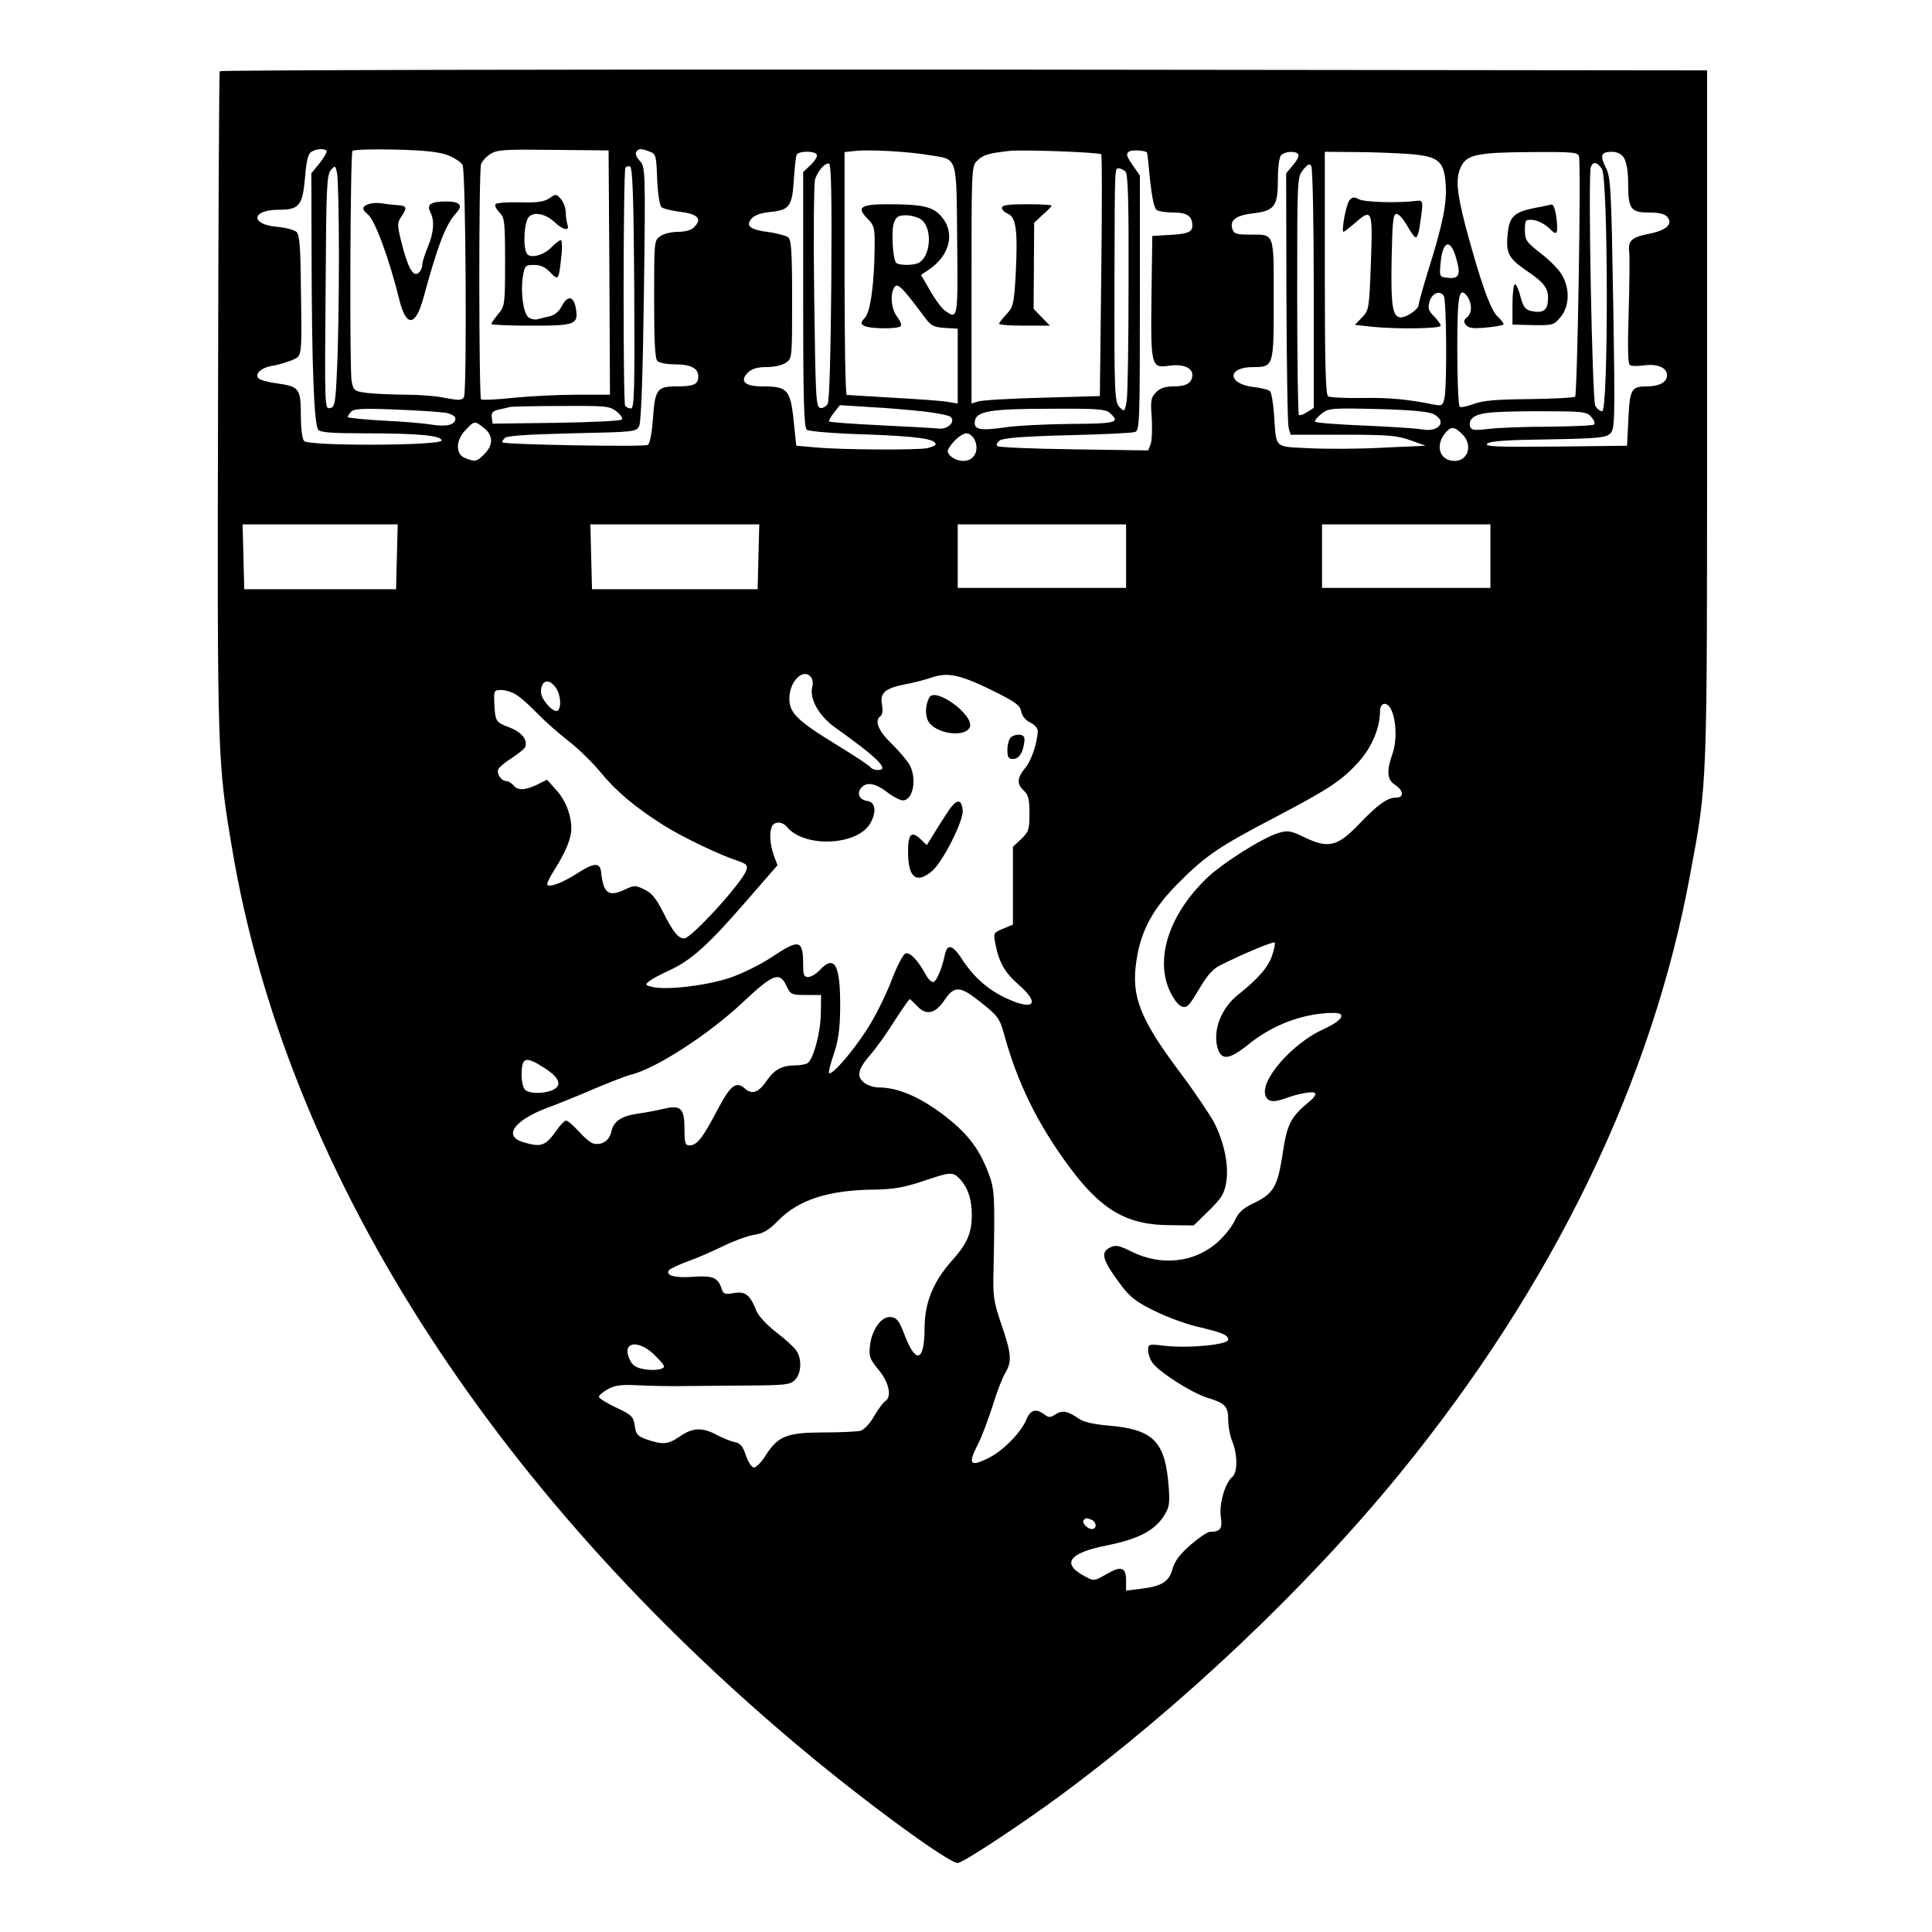 <?xml version="1.0" standalone="no"?>
<!DOCTYPE svg PUBLIC "-//W3C//DTD SVG 20010904//EN"
 "http://www.w3.org/TR/2001/REC-SVG-20010904/DTD/svg10.dtd">
<svg version="1.0" xmlns="http://www.w3.org/2000/svg"
 width="700pt" height="700pt" viewBox="0 0 700 700"
 preserveAspectRatio="xMidYMid meet">
<g transform="translate(0,700) scale(0.1,-0.1)"
fill="#000000" stroke="none">
<path d="M796 6742 c-2 -4 -5 -545 -6 -1202 -3 -1285 -2 -1300 51 -1615 194
-1157 930 -2317 2074 -3270 228 -190 522 -405 555 -405 18 0 223 135 370 243
444 328 896 757 1231 1167 558 684 915 1422 1053 2173 63 340 61 294 61 1662
l0 1250 -2692 3 c-1480 1 -2694 -2 -2697 -6z m387 -288 c3 -4 -8 -23 -24 -44
l-31 -38 1 -324 c1 -375 9 -588 24 -605 7 -10 53 -13 167 -13 195 0 280 -8
280 -26 0 -19 -479 -21 -498 -2 -7 7 -12 44 -12 94 0 96 -6 104 -87 115 -31 4
-60 12 -66 18 -16 16 10 40 52 46 20 3 51 13 69 20 37 17 36 2 32 275 -1 132
-5 178 -15 189 -8 8 -39 16 -69 19 -100 8 -97 62 4 62 74 0 86 15 95 115 5 63
11 87 23 95 19 11 46 13 55 4z m444 -18 c23 -10 45 -25 49 -34 12 -25 16 -824
5 -841 -8 -12 -19 -12 -67 -3 -31 7 -96 12 -143 12 -47 0 -109 3 -138 6 -49 6
-52 8 -59 43 -8 40 -5 821 3 834 3 5 74 7 157 5 114 -3 161 -9 193 -22z m581
-423 l2 -443 -117 0 c-64 0 -168 -5 -230 -11 -62 -7 -116 -9 -120 -6 -8 9 -9
827 0 852 4 11 19 28 34 37 24 16 54 17 228 15 l200 -2 3 -442z m145 438 c24
-9 25 -15 28 -100 2 -49 9 -95 15 -101 6 -6 35 -13 65 -17 68 -8 85 -26 53
-57 -9 -10 -33 -16 -57 -16 -24 0 -53 -7 -65 -16 -22 -15 -22 -19 -22 -228 0
-151 3 -215 12 -224 7 -7 34 -12 61 -12 60 0 87 -14 87 -44 0 -29 -16 -36 -79
-36 -70 0 -78 -11 -85 -115 -4 -53 -11 -92 -19 -97 -11 -8 -517 1 -526 9 -3 2
1 9 8 16 8 8 79 13 244 17 228 5 232 5 243 27 7 16 13 175 17 480 6 452 5 458
-15 480 -11 12 -17 26 -13 32 8 13 17 14 48 2z m1014 -13 c104 -17 98 3 101
-307 3 -289 3 -290 -45 -256 -11 8 -35 40 -53 72 l-33 57 24 16 c84 54 103
143 43 203 -29 29 -68 37 -187 37 -100 0 -115 -11 -73 -53 23 -23 26 -34 25
-99 -1 -135 -15 -237 -35 -259 -16 -17 -16 -22 -4 -29 19 -12 127 -13 134 -1
3 5 -3 20 -14 34 -21 27 -26 82 -9 107 11 16 30 -3 102 -100 30 -41 37 -45 80
-48 l47 -3 0 -136 0 -135 -37 6 c-21 4 -110 10 -198 15 -88 5 -163 10 -167 10
-5 1 -8 199 -8 440 l0 440 38 4 c49 6 192 -2 269 -15z m623 3 c3 -3 3 -202 0
-441 l-5 -435 -210 -6 c-115 -3 -220 -9 -232 -14 l-23 -7 0 430 c0 430 0 431
22 451 20 20 41 26 113 34 45 6 329 -5 335 -12z m166 6 c1 -1 6 -46 11 -101 7
-63 15 -101 24 -107 8 -5 34 -9 60 -9 50 0 69 -13 69 -47 0 -25 -16 -31 -95
-35 l-50 -3 -3 -218 c-3 -255 -1 -262 64 -252 49 7 84 -7 84 -33 0 -29 -21
-42 -67 -42 -31 0 -49 -6 -64 -21 -19 -19 -21 -30 -16 -93 2 -39 1 -82 -4 -95
l-9 -23 -270 4 c-148 2 -273 7 -277 12 -4 4 0 13 9 20 13 9 85 15 245 19 126
3 236 8 246 12 16 7 17 38 17 468 l0 461 -27 39 c-22 32 -24 40 -12 48 11 7
60 4 65 -4z m-1196 -10 c0 -8 -11 -24 -25 -37 l-25 -23 0 -463 c0 -357 3 -464
13 -471 6 -6 104 -14 216 -17 185 -7 251 -16 251 -36 0 -4 -14 -10 -31 -14
-39 -7 -309 -6 -404 3 l-70 6 -7 67 c-13 138 -21 148 -117 148 -62 0 -82 19
-52 49 15 15 34 21 69 21 27 0 57 7 70 16 22 15 22 19 22 228 0 174 -3 216
-14 226 -8 6 -40 15 -71 19 -69 9 -85 23 -61 50 11 12 35 20 67 23 69 7 79 20
85 114 3 43 7 85 10 92 5 17 74 16 74 -1z m1744 4 c4 -5 -5 -23 -19 -39 l-25
-30 1 -448 c1 -247 4 -460 8 -474 l7 -25 189 0 c165 0 197 -3 245 -20 l55 -20
-155 -7 c-85 -5 -206 -5 -268 -2 -128 7 -117 -4 -126 123 -3 41 -9 78 -15 84
-5 5 -33 12 -61 15 -94 12 -94 72 0 72 75 0 75 1 75 247 0 244 4 233 -87 233
-49 0 -58 3 -63 21 -10 31 13 49 75 56 78 9 90 26 90 121 0 47 5 83 12 90 14
14 54 16 62 3z m403 1 c106 -9 125 -25 131 -110 5 -67 -11 -147 -63 -311 -19
-62 -35 -118 -35 -126 0 -15 -43 -45 -64 -45 -30 0 -37 38 -34 207 3 140 5
168 18 168 8 0 25 -19 38 -42 13 -24 27 -43 32 -43 5 0 12 21 15 48 13 87 12
87 -15 84 -60 -8 -187 -5 -206 6 -18 9 -24 9 -35 -4 -12 -15 -30 -114 -21
-114 2 0 20 14 39 30 65 57 67 52 60 -142 -6 -166 -7 -172 -32 -198 l-26 -27
62 -7 c93 -9 249 -7 249 4 0 5 -11 20 -24 34 -20 19 -23 29 -17 52 8 31 38 44
52 22 10 -15 12 -320 3 -368 -6 -30 -9 -31 -38 -26 -94 19 -162 26 -262 24
-61 -1 -116 2 -122 6 -9 5 -12 120 -12 447 l0 439 113 -1 c61 0 149 -4 194 -7z
m614 -9 c8 -35 -6 -862 -14 -870 -5 -4 -79 -8 -165 -9 -119 -1 -167 -5 -201
-17 -24 -9 -47 -14 -52 -11 -5 3 -9 95 -9 204 0 203 6 236 37 195 17 -25 17
-60 -2 -75 -12 -10 -13 -16 -3 -28 9 -11 26 -13 71 -9 32 3 61 8 64 11 3 3 -6
15 -20 28 -27 25 -63 127 -117 328 -33 128 -37 177 -15 219 21 41 62 49 256
50 151 1 167 -1 170 -16z m163 -5 c9 -15 15 -48 15 -90 0 -95 9 -108 75 -108
37 0 58 -5 67 -16 21 -26 -2 -48 -66 -61 -65 -13 -77 -25 -72 -68 2 -16 1
-113 -2 -215 -4 -123 -3 -188 4 -192 5 -5 29 -5 51 -2 49 7 84 -8 84 -36 0
-24 -28 -40 -72 -40 -57 0 -63 -9 -68 -117 l-5 -98 -260 -3 c-209 -2 -257 0
-247 10 9 10 70 14 220 16 177 3 209 6 225 20 18 16 19 36 12 472 -7 420 -9
458 -27 493 -22 44 -17 57 22 57 20 0 35 -8 44 -22z m-2872 -448 c-2 -256 -7
-431 -13 -443 -6 -10 -18 -17 -27 -15 -16 3 -17 39 -22 403 -3 220 -1 411 3
425 11 32 37 62 51 57 8 -3 10 -132 8 -427z m1748 -26 l0 -432 -24 -15 c-13
-9 -26 -13 -30 -10 -3 4 -6 198 -6 433 0 421 0 428 21 454 17 21 24 25 30 14
5 -7 9 -207 9 -444z m1044 434 c23 -33 24 -878 1 -878 -8 0 -19 9 -25 20 -11
21 -27 838 -16 865 8 21 22 19 40 -7z m-4576 -318 c0 -151 -3 -336 -7 -410 -5
-117 -8 -135 -23 -138 -22 -4 -22 -19 -18 463 2 335 4 382 19 399 15 17 16 17
22 -10 4 -16 7 -153 7 -304z m1070 -113 c2 -377 0 -437 -12 -437 -8 0 -18 5
-21 10 -8 13 -7 849 1 862 3 5 11 7 17 5 9 -3 13 -120 15 -440z m1780 421 c9
-9 12 -111 11 -402 0 -215 -3 -409 -7 -430 -7 -38 -8 -39 -25 -22 -19 19 -20
48 -19 481 1 399 1 385 15 385 7 0 18 -5 25 -12z m-741 -173 c44 -31 35 -140
-12 -159 -24 -9 -73 -7 -79 3 -12 19 -17 118 -7 144 8 22 17 27 44 27 18 0 42
-7 54 -15z m1942 -152 c14 -52 5 -65 -39 -59 -23 3 -25 6 -21 47 7 92 39 99
60 12z m-3045 -544 c15 -12 24 -25 19 -29 -4 -5 -111 -10 -238 -12 l-230 -3
-3 22 c-3 17 3 24 25 29 15 3 33 7 38 9 6 2 89 4 186 4 165 1 178 0 203 -20z
m1116 0 c47 -6 89 -14 95 -20 17 -17 -10 -44 -41 -42 -16 2 -112 7 -212 12
-101 5 -186 11 -188 14 -2 2 5 16 17 31 l22 28 111 -7 c61 -3 149 -11 196 -16z
m-1732 -5 c17 -4 32 -12 32 -20 0 -23 -30 -31 -83 -23 -28 5 -109 12 -179 15
-71 4 -128 10 -128 13 0 4 6 13 13 20 9 10 45 12 162 7 83 -3 165 -9 183 -12z
m2404 -1 c38 -34 23 -38 -144 -39 -90 -1 -198 -6 -240 -13 -88 -12 -110 -8
-106 23 5 36 56 45 272 45 172 1 202 -1 218 -16z m1171 -3 c52 -25 22 -67 -40
-56 -21 4 -115 10 -210 14 -95 4 -175 10 -178 14 -3 3 7 16 22 28 27 21 34 22
203 18 118 -3 184 -9 203 -18z m572 -10 c10 -11 15 -23 11 -28 -4 -4 -78 -7
-164 -8 -87 0 -185 -4 -218 -8 -49 -6 -62 -5 -67 7 -3 7 -2 18 1 24 19 27 54
32 233 33 174 0 187 -1 204 -20z m-4011 -41 c33 -26 34 -62 1 -94 -27 -28 -33
-29 -69 -15 -36 13 -36 64 1 102 32 34 33 34 67 7z m3543 -21 c40 -38 24 -98
-27 -98 -54 0 -72 56 -32 103 20 22 31 22 59 -5z m-1765 -23 c17 -38 -3 -75
-41 -75 -33 0 -65 25 -55 43 16 29 49 57 66 57 10 0 24 -11 30 -25z m-2094
-422 l-3 -118 -275 0 -275 0 -3 118 -3 117 281 0 281 0 -3 -117z m1310 0 l-3
-118 -300 0 -300 0 -3 118 -3 117 306 0 306 0 -3 -117z m1332 2 l0 -115 -305
0 -305 0 0 115 0 115 305 0 305 0 0 -115z m1320 0 l0 -115 -305 0 -305 0 0
115 0 115 305 0 305 0 0 -115z m-2462 -438 c6 -7 9 -23 5 -35 -11 -44 24 -106
83 -148 152 -108 199 -154 155 -154 -11 0 -22 4 -26 9 -3 6 -58 42 -123 82
-144 88 -172 116 -172 168 0 62 50 112 78 78z m654 -47 c87 -43 104 -55 108
-78 3 -16 16 -32 33 -40 15 -7 27 -21 27 -30 -1 -42 -23 -108 -45 -134 -30
-36 -32 -59 -5 -83 16 -15 20 -31 20 -83 0 -58 -3 -66 -30 -92 l-30 -28 0
-141 0 -141 -36 -15 c-34 -14 -35 -16 -28 -52 12 -67 34 -107 85 -151 80 -70
55 -96 -47 -48 -64 30 -115 75 -156 137 -35 55 -55 62 -64 22 -11 -52 -29 -96
-42 -101 -6 -2 -20 11 -29 29 -29 52 -57 81 -73 74 -8 -3 -32 -49 -52 -103
-21 -53 -60 -132 -89 -175 -53 -82 -125 -164 -135 -155 -3 3 5 34 17 69 16 47
22 89 23 159 2 164 -19 204 -74 145 -13 -14 -32 -25 -42 -25 -15 0 -18 8 -18
44 0 92 -14 95 -114 28 -41 -27 -107 -60 -155 -76 -88 -28 -226 -44 -277 -32
-28 7 -28 8 -9 23 11 8 43 25 70 37 78 36 140 91 271 242 l121 139 -13 35
c-14 39 -17 80 -8 104 8 20 38 21 55 0 65 -78 260 -68 304 16 22 42 16 74 -13
78 -28 4 -39 27 -22 47 19 23 51 18 94 -15 22 -17 48 -30 57 -30 37 0 52 77
25 128 -8 15 -37 49 -65 77 -50 48 -64 85 -40 101 6 4 8 20 5 39 -9 44 10 61
81 75 32 6 76 17 98 25 58 20 102 11 217 -45z m-1578 8 c18 -25 21 -74 6 -83
-15 -9 -60 41 -60 68 0 43 29 51 54 15z m-141 -27 c16 -10 49 -40 75 -67 26
-27 76 -71 112 -99 35 -27 87 -78 115 -112 56 -69 128 -129 226 -191 69 -44
207 -110 272 -131 32 -11 37 -16 31 -34 -13 -43 -199 -247 -225 -247 -22 0
-41 24 -78 98 -24 47 -40 67 -66 79 -33 16 -37 16 -71 0 -59 -28 -78 -14 -86
63 -4 36 -26 35 -86 -4 -53 -34 -100 -52 -109 -42 -3 3 8 27 25 53 40 63 62
115 62 150 0 51 -21 104 -55 141 l-33 37 -36 -18 c-45 -21 -70 -22 -86 -2 -7
8 -18 15 -25 15 -18 0 -36 25 -30 42 3 8 26 27 50 42 24 16 46 33 48 40 10 25
-13 53 -56 70 -51 19 -53 22 -56 89 -2 45 -1 47 26 47 15 0 41 -8 56 -19z
m3166 -49 c20 -37 23 -115 7 -161 -23 -64 -21 -96 9 -115 31 -21 33 -46 3 -46
-32 0 -66 -25 -135 -97 -77 -80 -110 -88 -194 -48 -53 26 -62 27 -97 17 -59
-18 -206 -111 -263 -167 -136 -133 -186 -294 -128 -411 25 -50 49 -65 68 -42
7 7 26 38 44 68 21 36 44 61 67 72 83 42 194 88 198 83 3 -3 -1 -24 -9 -47
-13 -41 -51 -85 -123 -142 -61 -48 -92 -128 -75 -191 14 -49 42 -46 115 13 89
71 200 112 307 112 48 0 31 -28 -38 -59 -110 -50 -225 -179 -211 -237 7 -26
28 -30 72 -14 48 18 104 28 109 19 3 -5 -4 -16 -16 -26 -75 -62 -86 -83 -104
-208 -17 -105 -33 -131 -102 -164 -40 -19 -55 -33 -69 -63 -10 -22 -38 -57
-63 -79 -84 -75 -206 -87 -313 -33 -42 21 -55 24 -74 15 -39 -18 -31 -45 39
-139 32 -42 55 -60 121 -92 44 -22 113 -47 151 -56 94 -22 115 -31 115 -48 0
-18 -143 -32 -231 -22 -57 7 -59 6 -59 -16 0 -13 7 -34 16 -46 23 -33 144
-110 198 -126 65 -20 76 -31 76 -81 0 -23 7 -59 15 -78 19 -46 19 -111 1 -127
-27 -22 -49 -97 -43 -144 7 -45 -1 -56 -39 -56 -9 0 -40 -21 -70 -47 -38 -33
-57 -58 -65 -85 -12 -48 -39 -65 -112 -74 l-57 -7 0 37 c0 48 -18 54 -72 22
-44 -25 -44 -25 -78 -7 -85 45 -58 84 77 111 126 25 186 59 219 123 12 22 13
45 6 116 -15 142 -60 183 -217 196 -50 4 -89 13 -105 24 -41 29 -61 32 -85 17
-20 -13 -25 -13 -41 -1 -30 23 -51 17 -65 -18 -21 -50 -89 -118 -144 -143 -61
-29 -68 -18 -32 53 14 26 37 89 53 138 15 50 36 104 46 120 25 42 23 70 -14
177 -29 86 -31 102 -28 208 5 255 4 282 -19 341 -36 93 -79 147 -170 215 -85
63 -161 94 -228 94 -17 0 -41 8 -53 18 -28 23 -21 49 24 101 18 20 56 73 85
119 29 45 55 82 57 82 2 0 14 -12 28 -26 31 -34 65 -27 97 21 37 55 57 54 133
-7 60 -47 68 -59 82 -108 49 -182 124 -334 240 -490 115 -155 208 -209 364
-209 l85 -1 43 42 c24 22 49 50 57 62 35 57 25 167 -25 267 -16 30 -71 112
-122 180 -148 197 -181 280 -160 411 16 108 61 189 156 283 97 97 145 129 354
238 190 100 235 130 296 198 46 51 76 122 76 181 0 32 24 38 39 10z m-2189
-1005 c14 -30 18 -32 70 -32 l55 0 -1 -65 c0 -68 -27 -169 -48 -182 -6 -4 -25
-8 -43 -8 -49 0 -77 -15 -104 -54 -29 -44 -54 -53 -79 -31 -33 30 -53 14 -102
-79 -53 -101 -73 -126 -100 -126 -15 0 -18 8 -18 59 0 76 -13 89 -78 73 -26
-6 -67 -14 -92 -17 -60 -9 -87 -28 -95 -65 -7 -33 -35 -51 -66 -43 -10 3 -33
22 -52 44 -20 21 -40 39 -46 39 -5 0 -20 -15 -32 -32 -42 -60 -57 -66 -121
-47 -76 21 -38 78 82 124 41 15 120 47 175 71 55 23 114 46 130 50 90 21 286
148 409 265 108 101 131 110 156 56z m-878 -296 c55 -35 66 -64 31 -80 -32
-15 -86 -14 -101 1 -7 7 -12 31 -12 53 0 65 13 70 82 26z m1506 -403 c30 -33
44 -76 43 -136 -1 -61 -18 -100 -74 -162 -66 -74 -97 -152 -97 -240 0 -123
-31 -135 -72 -28 -20 53 -28 63 -50 66 -34 4 -69 -44 -76 -104 -4 -39 -1 -48
32 -88 38 -46 48 -98 23 -113 -7 -4 -25 -29 -40 -54 -15 -27 -36 -49 -49 -53
-13 -3 -72 -6 -133 -6 -133 0 -166 -13 -210 -82 -16 -26 -36 -46 -44 -45 -8 1
-21 21 -29 45 -10 32 -20 43 -40 47 -15 3 -44 15 -65 26 -52 28 -87 27 -133
-5 -44 -30 -62 -31 -119 -12 -35 12 -41 19 -45 50 -5 33 -10 39 -67 66 -35 16
-63 34 -63 39 0 6 15 18 33 28 25 14 49 17 107 14 41 -2 116 -4 165 -3 50 1
157 1 238 2 133 1 150 3 167 20 24 24 26 77 5 107 -9 13 -42 43 -74 67 -34 27
-64 59 -71 78 -23 57 -39 70 -81 63 -32 -6 -38 -3 -44 14 -13 42 -31 50 -103
45 -66 -5 -100 4 -89 23 4 6 35 20 69 33 35 12 93 38 130 56 37 18 86 36 110
40 33 5 53 16 87 51 75 77 185 112 356 113 61 1 101 8 165 29 105 36 112 36
138 9z m-1099 -645 c32 -33 33 -37 15 -43 -11 -4 -37 -5 -59 -1 -30 5 -43 13
-53 34 -33 69 36 76 97 10z m1575 -589 c20 -8 21 -34 2 -34 -17 0 -38 24 -29
33 8 8 8 8 27 1z"/>
<path d="M1345 6263 c-34 -8 -37 -20 -12 -40 25 -19 78 -163 113 -306 25 -103
59 -102 88 3 53 195 81 266 118 307 27 29 15 43 -35 43 -56 0 -72 -11 -58 -38
16 -31 13 -75 -9 -127 -11 -26 -20 -55 -20 -65 0 -9 -6 -23 -14 -29 -19 -16
-39 20 -62 113 -15 61 -15 68 0 91 23 34 20 40 -17 42 -17 1 -41 4 -52 6 -11
2 -29 2 -40 0z"/>
<path d="M1991 6282 c-19 -13 -44 -17 -108 -15 -45 1 -85 -2 -88 -7 -3 -5 3
-18 15 -30 18 -18 20 -32 20 -179 0 -155 -1 -160 -25 -189 -14 -17 -25 -33
-25 -36 0 -3 65 -6 144 -6 162 0 173 4 162 65 -8 43 -30 46 -51 5 -9 -18 -26
-32 -43 -36 -15 -3 -35 -8 -45 -11 -10 -2 -24 1 -32 7 -19 15 -29 89 -21 145
7 43 9 45 41 45 24 0 41 -8 59 -27 29 -31 31 -28 40 60 4 31 2 57 -2 57 -5 0
-19 -11 -32 -24 -28 -31 -79 -44 -91 -25 -15 24 -10 116 7 133 20 20 60 12 95
-20 29 -28 54 -32 45 -8 -3 9 -6 28 -6 44 0 15 -8 37 -17 48 -17 20 -19 20
-42 4z"/>
<path d="M3630 6247 c0 -7 10 -17 23 -22 29 -13 35 -65 27 -220 -6 -107 -9
-117 -33 -143 -15 -16 -27 -31 -27 -35 0 -4 41 -7 92 -7 l92 0 -30 31 -29 30
1 156 1 156 31 29 c18 15 32 30 32 33 0 3 -40 5 -90 5 -66 0 -90 -3 -90 -13z"/>
<path d="M5558 6246 c-70 -14 -89 -31 -95 -89 -8 -73 1 -92 67 -137 68 -46 83
-67 78 -113 -3 -34 -21 -43 -64 -33 -18 5 -26 17 -35 51 -6 25 -15 45 -20 45
-5 0 -9 -33 -9 -73 l0 -73 74 -2 c72 -1 76 0 100 29 31 37 35 97 8 148 -9 19
-44 56 -77 81 -55 43 -60 50 -60 86 0 37 2 39 29 37 16 -1 42 -14 58 -29 28
-28 32 -25 29 21 -3 36 -11 65 -19 64 -4 -1 -33 -7 -64 -13z"/>
<path d="M3367 4473 c-15 -28 -16 -67 -2 -89 29 -44 134 -57 149 -18 16 43
-125 146 -147 107z"/>
<path d="M3662 4328 c-6 -6 -12 -27 -12 -45 0 -26 4 -33 20 -33 21 0 36 21 41
60 3 19 -1 26 -16 28 -11 1 -26 -3 -33 -10z"/>
<path d="M3427 4048 c-19 -29 -42 -66 -51 -81 l-18 -29 -23 22 c-33 31 -45 18
-45 -46 0 -94 30 -118 87 -70 39 33 116 185 111 221 -5 46 -25 40 -61 -17z"/>
</g>
</svg>
